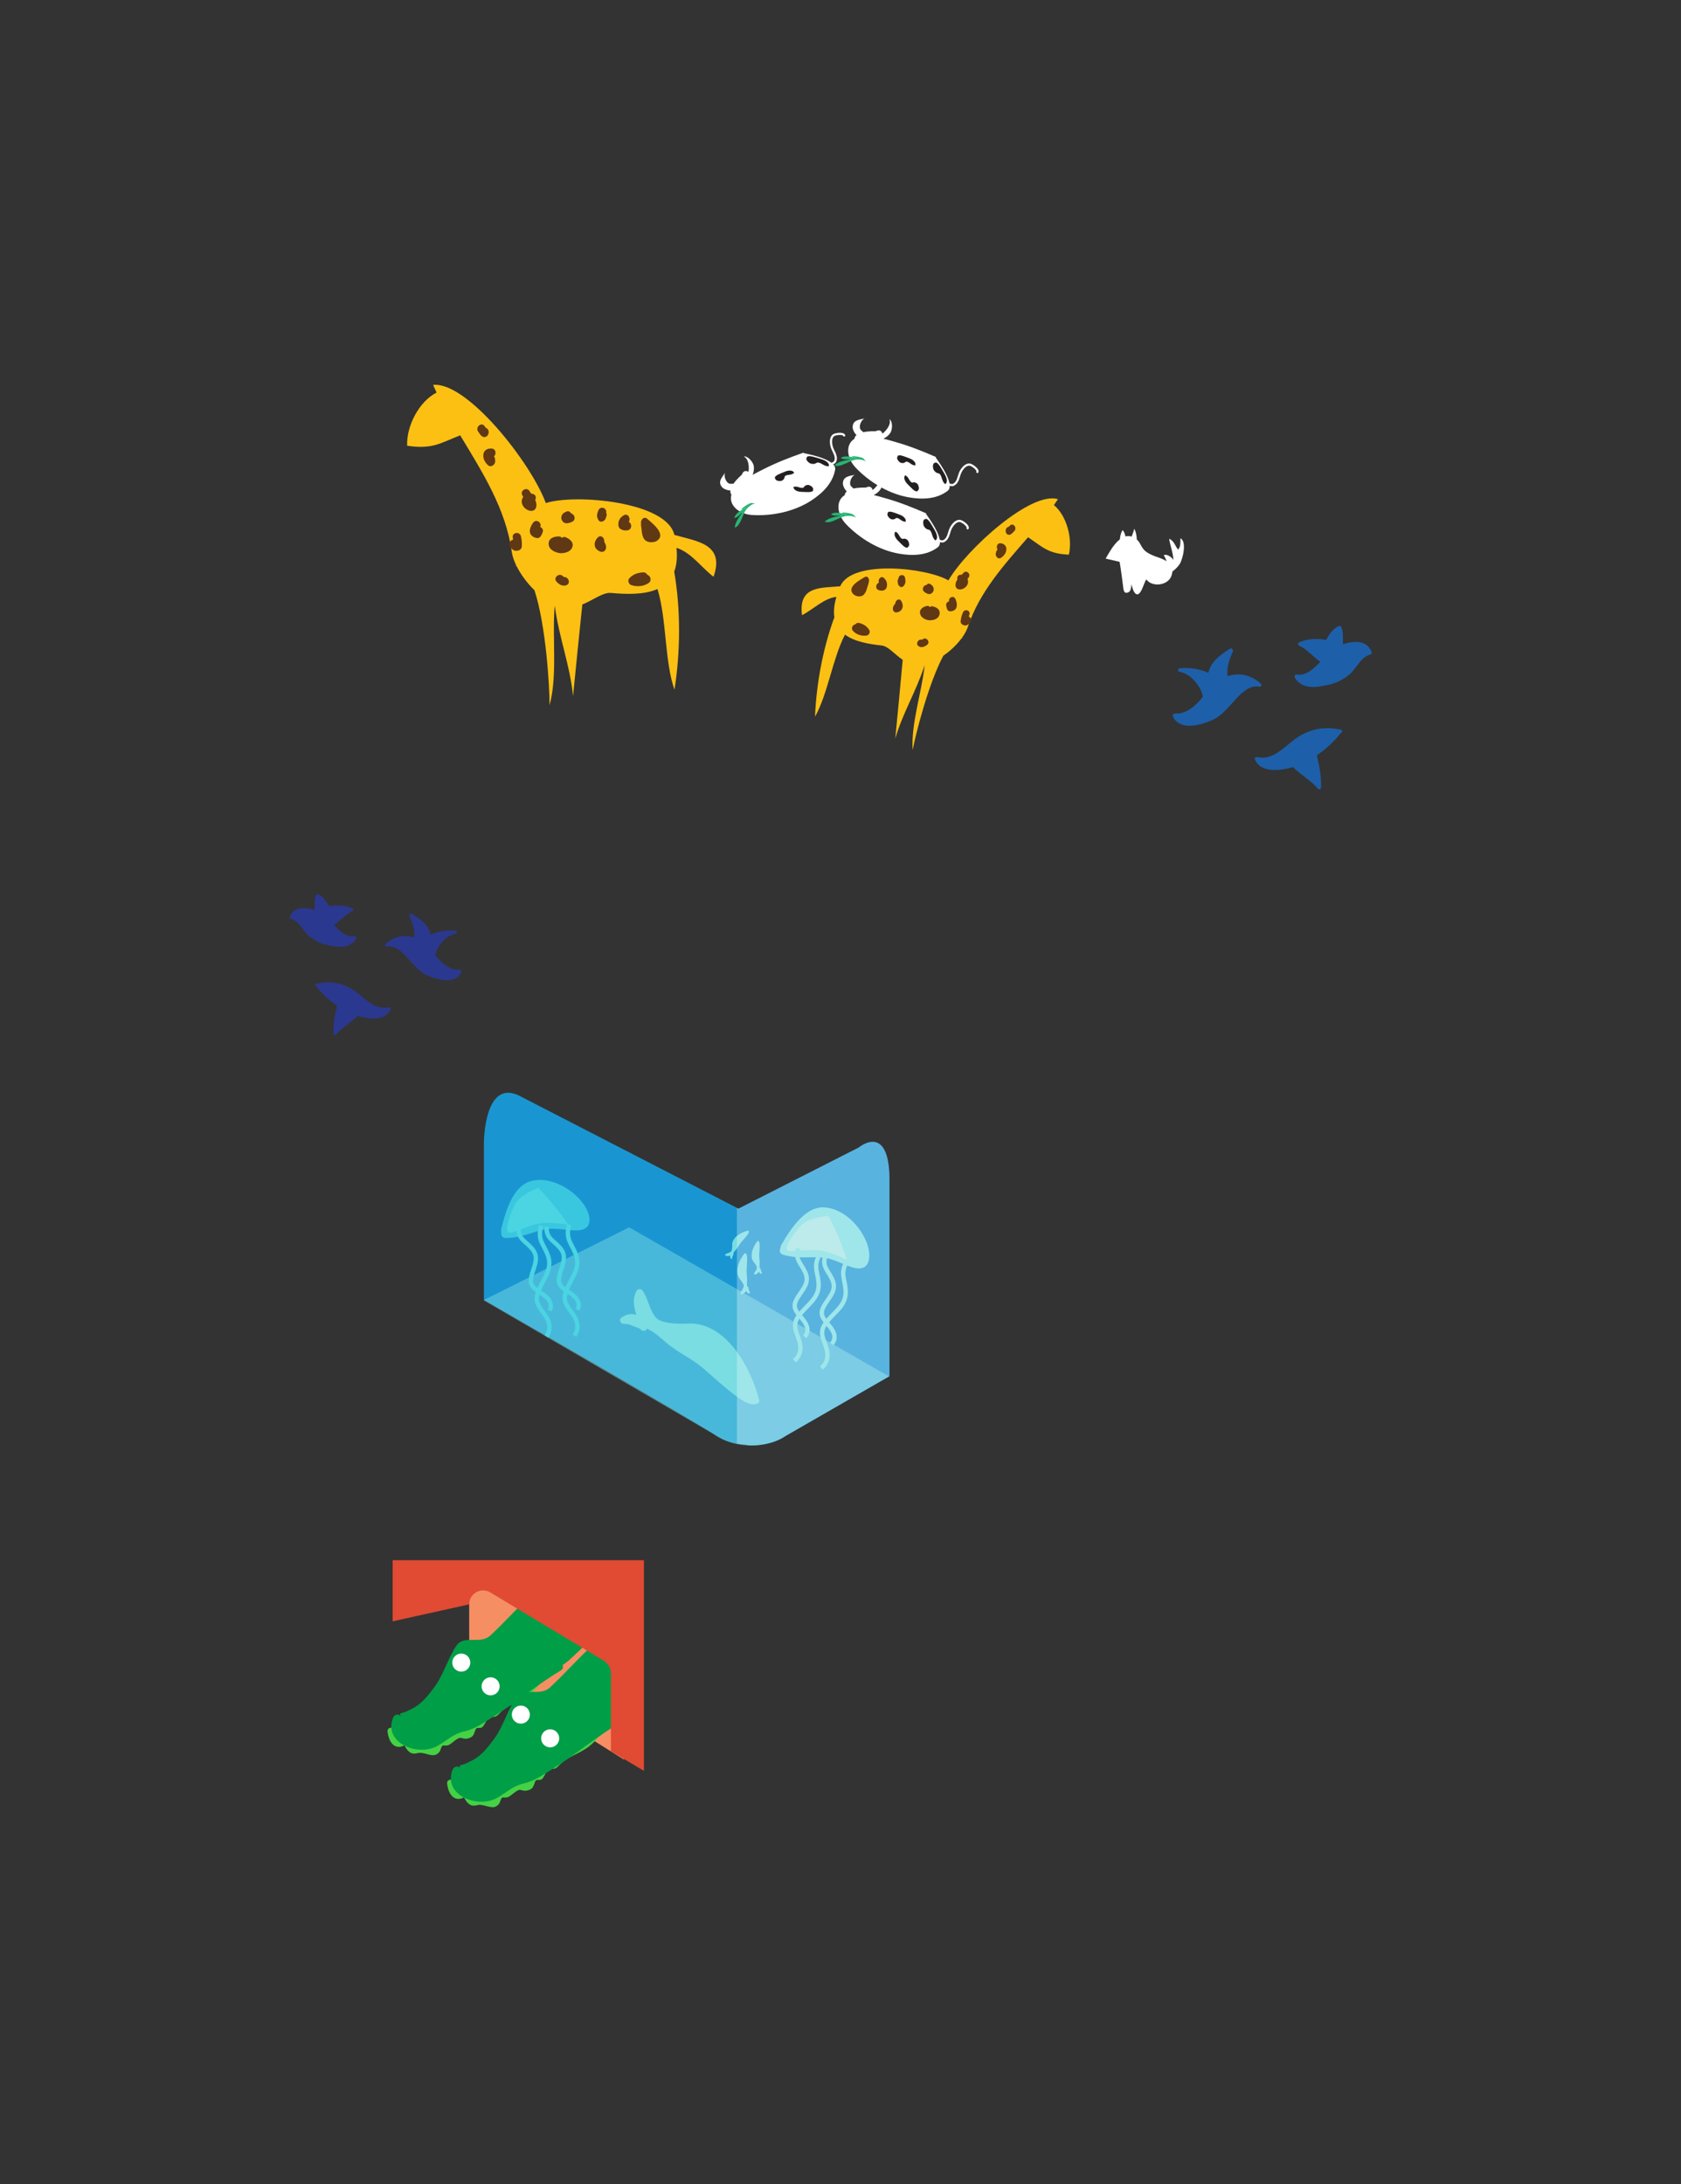 <?xml version="1.0" encoding="UTF-8" standalone="no"?>
<svg width="194px" height="252px" viewBox="0 0 194 252" version="1.1" xmlns="http://www.w3.org/2000/svg" xmlns:xlink="http://www.w3.org/1999/xlink" xmlns:sketch="http://www.bohemiancoding.com/sketch/ns">
    <rect x="0" y="0" width="194" height="252" fill="#333333" stroke="none"/>
    <!-- Generator: Sketch 3.3.2 (12043) - http://www.bohemiancoding.com/sketch -->
    <title>animal</title>
    <desc>Created with Sketch.</desc>
    <defs>
        <path id="path-1" d="M55.847,149.966 C64.393,154.87 77.933,162.678 82.912,165.761 C83.903,166.374 85.03,166.614 86.061,166.673 C86.224,166.723 86.393,166.757 86.572,166.758 C87.371,166.761 88.337,166.671 89.261,166.362 L89.274,166.358 L89.265,166.36 C89.756,166.196 90.237,165.971 90.672,165.66 L102.652,158.775 L102.652,135.783 C102.507,129.52 99.106,132.387 99.106,132.387 L85.221,139.44 L60.188,126.547 C55.847,124.106 55.847,131.856 55.847,131.856 L55.847,149.966 L55.847,149.966 Z"></path>
    </defs>
    <g id="Page-1" stroke="none" stroke-width="1" fill="none" fill-rule="evenodd" sketch:type="MSPage">
        <g id="animal" sketch:type="MSArtboardGroup">
            <path d="M54.15,191.783 L54.15,182 L72,182 L72,203 L54.15,191.783 Z" id="Rectangle-155" fill="#F68E63" sketch:type="MSShapeGroup"></path>
            <g id="Crocos" sketch:type="MSLayerGroup" transform="translate(44.23, 182)">
                <path d="M19.753,9.841 C18.422,10.507 18.009,10.721 17.121,11.817 C15.993,13.209 14.353,13.005 13.176,14.183 C12.673,14.686 12.482,15.074 11.706,15.176 C11.536,15.198 11.356,15.254 11.274,15.424 C11.137,15.705 10.967,16.294 10.622,16.294 C10.393,16.294 10.03,16.449 9.907,16.66 C9.122,18 8.989,16.772 8.112,17.437 C8.068,17.47 7.122,18.245 7.151,18.256 C6.952,18.179 6.649,18.062 6.44,18.205 C5.7,18.716 6.024,19.558 5.069,18.998 C4.021,18.384 3.884,19.663 3.024,18.417 C2.832,18.138 2.496,18.096 2.239,18.315 C1.992,18.14 1.745,17.964 1.498,17.79 C1.42,17.159 0.419,17.151 0.498,17.79 C0.665,19.13 1.397,19.905 2.439,19.367 C2.792,19.964 3.112,20.491 3.961,20.258 C4.67,20.063 5.556,20.748 6.168,20.39 C6.346,20.286 6.526,20.107 6.592,19.908 C6.865,19.07 6.885,19.51 7.477,19.347 C7.896,19.232 8.584,18.357 9.029,18.509 C9.461,18.657 9.803,18.617 10.2,18.385 C10.452,18.238 10.55,17.793 10.638,17.577 C10.81,17.159 11.06,17.481 11.406,17.278 C11.669,17.125 12.039,16.131 12.231,16.105 C12.967,16.008 12.908,16.198 13.422,15.663 C14.424,14.622 15.694,14.38 16.842,13.505 C17.356,13.112 17.913,12.541 18.257,11.989 C18.646,11.364 19.627,11.018 20.259,10.703 C20.835,10.416 20.328,9.553 19.753,9.841 L19.753,9.841 Z" id="Shape" fill="#45D145" sketch:type="MSShapeGroup"></path>
                <path d="M17.576,1.566 C17.535,1.587 17.494,1.603 17.455,1.638 C15.692,3.245 14.123,5.052 12.371,6.675 C11.168,7.79 9.319,6.552 8.437,7.866 C7.421,9.38 6.982,11.188 5.89,12.661 C5.252,13.52 4.518,14.464 3.568,15.003 C3.301,15.146 3.032,15.282 2.759,15.413 C2.079,15.749 1.759,15.504 2.045,16.05 C1.825,15.63 1.276,15.799 1.131,16.17 C-0.001,19.06 3.91,20.639 6.138,19.485 C7.304,18.881 7.976,18.062 9.328,17.76 C10.64,17.468 11.835,16.598 12.947,15.892 C15.53,14.252 17.879,12.284 20.507,10.707 C20.773,10.548 20.79,10.268 20.681,10.055 C20.896,10.256 24.649,6.47 24.827,6.137 C26.359,3.285 22.094,-2.115 17.576,1.566 L17.576,1.566 Z" id="Shape" fill="#009E47" sketch:type="MSShapeGroup"></path>
                <path d="M26.628,15.841 C25.297,16.507 24.884,16.721 23.996,17.817 C22.868,19.209 21.228,19.005 20.051,20.183 C19.548,20.686 19.357,21.074 18.581,21.176 C18.411,21.198 18.231,21.254 18.149,21.424 C18.012,21.705 17.842,22.294 17.497,22.294 C17.268,22.294 16.905,22.449 16.782,22.66 C15.997,24 15.864,22.772 14.987,23.437 C14.943,23.47 13.997,24.245 14.026,24.256 C13.827,24.179 13.524,24.062 13.315,24.205 C12.575,24.716 12.899,25.558 11.944,24.998 C10.896,24.384 10.759,25.663 9.899,24.417 C9.707,24.138 9.371,24.096 9.114,24.315 C8.867,24.14 8.62,23.964 8.373,23.79 C8.295,23.159 7.294,23.151 7.373,23.79 C7.54,25.13 8.272,25.905 9.314,25.367 C9.667,25.964 9.987,26.491 10.836,26.258 C11.545,26.063 12.431,26.748 13.043,26.39 C13.221,26.286 13.401,26.107 13.467,25.908 C13.74,25.07 13.76,25.51 14.352,25.347 C14.771,25.232 15.459,24.357 15.904,24.509 C16.336,24.657 16.678,24.617 17.075,24.385 C17.327,24.238 17.425,23.793 17.513,23.577 C17.685,23.159 17.935,23.481 18.281,23.278 C18.544,23.125 18.914,22.131 19.106,22.105 C19.842,22.008 19.783,22.198 20.297,21.663 C21.299,20.622 22.569,20.38 23.717,19.505 C24.231,19.112 24.788,18.541 25.132,17.989 C25.521,17.364 26.502,17.018 27.134,16.703 C27.71,16.416 27.203,15.553 26.628,15.841 L26.628,15.841 Z" id="Shape" fill="#45D145" sketch:type="MSShapeGroup"></path>
                <path d="M24.451,7.566 C24.41,7.587 24.369,7.603 24.33,7.638 C22.567,9.245 20.998,11.052 19.246,12.675 C18.043,13.79 16.194,12.552 15.312,13.866 C14.296,15.38 13.857,17.188 12.765,18.661 C12.127,19.52 11.393,20.464 10.443,21.003 C10.176,21.146 9.907,21.282 9.634,21.413 C8.954,21.749 8.634,21.504 8.92,22.05 C8.7,21.63 8.151,21.799 8.006,22.17 C6.874,25.06 10.785,26.639 13.013,25.485 C14.179,24.881 14.851,24.062 16.203,23.76 C17.515,23.468 18.71,22.598 19.822,21.892 C22.405,20.252 24.754,18.284 27.382,16.707 C27.648,16.548 27.665,16.268 27.556,16.055 C27.771,16.256 28.137,16.296 28.316,15.963 C29.848,13.111 28.969,3.885 24.451,7.566 L24.451,7.566 Z" id="Shape" fill="#009E47" sketch:type="MSShapeGroup"></path>
                <circle id="Oval" fill="#FFFFFF" sketch:type="MSShapeGroup" cx="15.88" cy="15.816" r="1.042"></circle>
                <circle id="Oval" fill="#FFFFFF" sketch:type="MSShapeGroup" cx="19.265" cy="18.551" r="1.042"></circle>
                <circle id="Oval" fill="#FFFFFF" sketch:type="MSShapeGroup" cx="9.005" cy="9.816" r="1.042"></circle>
                <circle id="Oval" fill="#FFFFFF" sketch:type="MSShapeGroup" cx="12.39" cy="12.551" r="1.042"></circle>
            </g>
            <path d="M45.314,187.054 L54.149,185.094 C54.149,184.155 54.919,183.483 55.759,183.483 C56.025,183.483 56.298,183.551 56.555,183.698 L69.611,191.552 C70.164,191.868 70.504,192.455 70.504,193.091 L70.504,202.036 L74.314,204.302 L74.314,180 L45.314,180 L45.314,187.054 L45.314,187.054 Z" id="Hideout" fill="#E14A33" sketch:type="MSShapeGroup"></path>
            <g id="Group" sketch:type="MSLayerGroup" transform="translate(135.1, 72)" fill="#1D5FA9">
                <path d="M10.415,6.888 C9.303,5.859 7.905,5.56 6.595,6.012 C6.389,5.128 6.842,3.884 7.186,3.16 C7.235,3.058 7.196,2.965 7.127,2.907 C7.078,2.815 6.97,2.758 6.856,2.83 C5.768,3.523 4.61,4.333 4.359,5.615 C3.333,5.177 2.217,4.991 1.048,5.095 C0.835,5.114 0.751,5.458 0.993,5.495 C2.28,5.696 3.483,7.122 3.731,8.388 C2.98,9.272 2.206,10.097 0.956,10.326 C0.927,10.306 0.891,10.291 0.844,10.293 C0.631,10.299 0.582,10.303 0.382,10.352 C0.244,10.385 0.207,10.537 0.26,10.652 C1.044,12.356 3.474,11.669 4.788,11.086 C5.654,10.7 6.263,10.046 6.898,9.357 C7.713,8.472 8.844,6.955 10.216,7.23 C10.404,7.267 10.574,7.035 10.415,6.888 L10.415,6.888 Z" id="Shape" sketch:type="MSShapeGroup"></path>
                <path d="M23.206,3.258 C22.703,1.808 21.127,1.913 19.888,2.318 C19.838,1.642 19.986,0.947 19.67,0.305 C19.616,0.198 19.486,0.189 19.391,0.232 C18.705,0.537 18.297,1.203 17.931,1.831 C16.867,1.622 15.741,1.699 14.805,2.118 C14.67,2.179 14.673,2.409 14.805,2.47 C15.765,2.919 16.418,3.759 17.274,4.353 C16.444,5.217 15.586,5.995 14.554,5.818 C14.414,5.794 14.321,5.899 14.304,6.008 C14.287,6.056 14.289,6.111 14.325,6.168 C15.178,7.594 16.759,7.312 18.16,7.02 C19.102,6.824 19.896,6.427 20.636,5.811 C21.503,5.088 21.894,3.816 23.065,3.51 C23.166,3.482 23.242,3.362 23.206,3.258 L23.206,3.258 Z" id="Shape" sketch:type="MSShapeGroup"></path>
                <path d="M19.649,12.186 C17.946,11.816 16.478,11.998 14.957,12.869 C13.353,13.788 12.047,15.803 9.968,15.346 C9.832,15.317 9.655,15.443 9.717,15.597 C10.342,17.14 12.419,16.929 13.741,16.609 C13.869,16.578 13.996,16.543 14.125,16.504 C15.01,17.408 16.175,18.022 17.005,19 C17.127,19.144 17.347,19.02 17.354,18.855 C17.408,17.599 17.168,16.36 16.875,15.14 C17.934,14.416 18.887,13.529 19.587,12.63 C19.6,12.614 19.604,12.598 19.611,12.581 C19.814,12.558 19.881,12.235 19.649,12.186 L19.649,12.186 Z" id="Shape" sketch:type="MSShapeGroup"></path>
            </g>
            <g id="Group-Copy" sketch:type="MSLayerGroup" transform="translate(32.6, 103)" fill="#2B388F">
                <path d="M12.042,6.214 C13.226,5.977 14.201,7.285 14.904,8.049 C15.453,8.643 15.977,9.207 16.724,9.54 C17.858,10.043 19.953,10.636 20.629,9.166 C20.675,9.066 20.643,8.937 20.525,8.908 C20.351,8.865 20.31,8.862 20.127,8.857 C20.086,8.855 20.055,8.869 20.029,8.885 C18.951,8.688 18.283,7.976 17.635,7.214 C17.849,6.122 18.887,4.893 19.997,4.719 C20.206,4.687 20.133,4.39 19.949,4.374 C18.941,4.283 17.979,4.443 17.095,4.821 C16.878,3.716 15.879,3.017 14.941,2.419 C14.842,2.357 14.75,2.407 14.707,2.486 C14.648,2.536 14.615,2.616 14.656,2.704 C14.953,3.328 15.344,4.401 15.166,5.163 C14.036,4.773 12.831,5.031 11.871,5.919 C11.734,6.047 11.881,6.247 12.042,6.214 L12.042,6.214 Z" id="Shape" sketch:type="MSShapeGroup"></path>
                <path d="M0.963,3.006 C1.973,3.27 2.309,4.367 3.057,4.99 C3.695,5.521 4.379,5.863 5.193,6.033 C6.401,6.285 7.765,6.528 8.501,5.299 C8.531,5.249 8.532,5.201 8.519,5.16 C8.504,5.066 8.423,4.974 8.303,4.996 C7.413,5.148 6.673,4.478 5.957,3.732 C6.694,3.22 7.259,2.496 8.087,2.109 C8.2,2.056 8.202,1.857 8.087,1.805 C7.279,1.444 6.309,1.377 5.39,1.557 C5.075,1.016 4.723,0.441 4.131,0.179 C4.049,0.142 3.937,0.149 3.89,0.242 C3.619,0.796 3.745,1.395 3.702,1.978 C2.634,1.629 1.274,1.539 0.841,2.789 C0.809,2.879 0.874,2.983 0.963,3.006 L0.963,3.006 Z" id="Shape" sketch:type="MSShapeGroup"></path>
                <path d="M3.939,10.83 C3.946,10.844 3.95,10.858 3.96,10.872 C4.564,11.646 5.386,12.412 6.299,13.036 C6.046,14.088 5.84,15.157 5.886,16.24 C5.892,16.382 6.081,16.488 6.187,16.365 C6.903,15.521 7.908,14.992 8.671,14.212 C8.782,14.246 8.892,14.276 9.002,14.303 C10.142,14.579 11.934,14.762 12.473,13.431 C12.527,13.298 12.373,13.189 12.256,13.214 C10.463,13.609 9.336,11.871 7.953,11.078 C6.64,10.328 5.375,10.17 3.906,10.489 C3.707,10.532 3.765,10.811 3.939,10.83 L3.939,10.83 Z" id="Shape" sketch:type="MSShapeGroup"></path>
            </g>
            <g id="Cow-1" sketch:type="MSLayerGroup" transform="translate(82.6, 50)">
                <path d="M3.782,4.438 C3.494,4.275 3.19,4.274 3.009,4.772 C3.009,4.772 2.437,5.251 2.046,5.811 L2.046,5.811 C1.749,5.783 1.532,5.936 1.237,5.509 C1.055,5.245 0.961,4.826 1.073,4.54 C0.782,5.027 0.188,5.553 0.716,6.189 C0.899,6.409 1.315,6.57 1.697,6.589 C1.677,6.744 1.699,6.891 1.779,7.022 C1.789,7.038 1.8,7.053 1.811,7.067 L1.811,7.067 C1.465,8.288 2.7,9.323 4.186,9.415 C6.494,9.557 9.031,9.035 10.993,7.768 C12.283,6.934 13.5,5.78 13.78,4.183 C13.971,3.099 11.172,2.486 10.294,2.307 C10.22,2.292 10.161,2.263 10.111,2.229 C8.548,2.775 6.995,3.375 5.523,4.126 C5.113,4.335 4.682,4.549 4.258,4.783 C4.392,4.455 4.447,4.062 4.386,3.738 C4.298,3.275 3.685,2.569 3.23,2.666 C3.781,2.897 3.877,3.791 3.782,4.438 L3.782,4.438 Z" id="Shape" fill="#FFFFFF" sketch:type="MSShapeGroup"></path>
                <path d="M12.644,3.437 C12.875,3.682 13.672,3.549 13.799,3.202 C14.027,2.584 13.537,2.075 13.388,1.541 C13.28,1.151 13.214,0.513 13.584,0.226 C13.805,0.056 14.719,-0.057 14.823,0.239" id="Shape" stroke="#FFFFFF" stroke-width="0.25" stroke-linecap="round" sketch:type="MSShapeGroup"></path>
                <path d="M10.534,2.769 C10.273,2.991 10.724,3.396 10.936,3.474 C11.068,3.524 11.273,3.536 11.412,3.507 C11.514,3.486 11.675,3.369 11.721,3.363 C12.149,3.31 12.504,3.849 13.053,3.785 C13.166,3.269 12.332,3.001 11.977,2.909 C11.687,2.834 10.709,2.446 10.51,2.735 C10.538,2.755 10.555,2.776 10.57,2.803" id="Shape" fill="#231F20" sketch:type="MSShapeGroup"></path>
                <path d="M11.226,6.518 C11.359,6.243 10.884,5.971 10.697,5.951 C10.58,5.936 10.417,5.978 10.319,6.041 C10.247,6.085 10.159,6.238 10.125,6.254 C9.812,6.413 9.369,5.991 8.966,6.191 C9.039,6.711 9.767,6.754 10.07,6.751 C10.317,6.75 11.192,6.871 11.256,6.546 C11.228,6.535 11.208,6.519 11.19,6.495" id="Shape" fill="#231F20" sketch:type="MSShapeGroup"></path>
                <path d="M6.863,5.182 C6.857,5.488 7.402,5.535 7.581,5.475 C7.693,5.439 7.824,5.332 7.887,5.235 C7.934,5.165 7.95,4.988 7.974,4.96 C8.192,4.685 8.77,4.881 9.053,4.531 C8.768,4.091 8.09,4.356 7.816,4.487 C7.592,4.591 6.747,4.848 6.826,5.171 C6.856,5.169 6.881,5.175 6.907,5.189" id="Shape" fill="#231F20" sketch:type="MSShapeGroup"></path>
                <path d="M4.313,8.062 C4.003,7.874 3.202,8.512 2.95,8.737 C3.151,8.776 3.35,8.678 3.507,8.569 C3.092,8.728 2.226,9.237 2.159,9.746 C2.459,9.783 2.946,9.225 3.163,9.005 C2.743,9.634 2.296,10.081 2.192,10.866 C2.685,10.777 2.987,9.857 3.163,9.463 C3.238,9.295 3.312,9.093 3.423,8.919 C3.672,8.525 4.103,8.185 4.566,8.063" id="Shape" fill="#29B473" sketch:type="MSShapeGroup"></path>
            </g>
            <g id="Cow-2" sketch:type="MSLayerGroup" transform="translate(95.6, 48)">
                <path d="M6.24,2.034 C6.139,1.719 5.917,1.513 5.446,1.755 C5.446,1.755 4.7,1.717 4.032,1.863 L4.032,1.863 C3.833,1.641 3.571,1.606 3.644,1.091 C3.69,0.775 3.905,0.403 4.182,0.269 C3.637,0.429 2.845,0.412 2.799,1.237 C2.783,1.523 2.979,1.924 3.248,2.197 C3.129,2.298 3.045,2.42 3.015,2.569 C3.011,2.589 3.009,2.608 3.008,2.627 L3.008,2.627 C1.926,3.289 2.13,4.885 3.157,5.962 C4.754,7.633 6.971,8.973 9.272,9.376 C10.784,9.641 12.461,9.62 13.752,8.639 C14.628,7.973 12.989,5.622 12.468,4.894 C12.425,4.832 12.401,4.772 12.388,4.712 C10.87,4.052 9.322,3.436 7.732,2.988 C7.288,2.863 6.826,2.727 6.356,2.611 C6.677,2.461 6.984,2.209 7.159,1.931 C7.409,1.532 7.438,0.597 7.039,0.359 C7.285,0.903 6.749,1.623 6.24,2.034 L6.24,2.034 Z" id="Shape" fill="#FFFFFF" sketch:type="MSShapeGroup"></path>
                <path d="M13.424,7.318 C13.428,7.656 14.103,8.099 14.432,7.93 C15.019,7.631 15.005,6.925 15.258,6.432 C15.444,6.072 15.829,5.559 16.296,5.6 C16.573,5.624 17.321,6.163 17.197,6.451" id="Shape" stroke="#FFFFFF" stroke-width="0.25" stroke-linecap="round" sketch:type="MSShapeGroup"></path>
                <path d="M12.33,5.396 C11.988,5.381 12.044,5.986 12.146,6.187 C12.209,6.313 12.351,6.461 12.472,6.535 C12.56,6.589 12.758,6.612 12.796,6.639 C13.146,6.89 13.04,7.528 13.486,7.853 C13.92,7.551 13.49,6.788 13.292,6.479 C13.13,6.227 12.676,5.278 12.333,5.355 C12.341,5.389 12.339,5.416 12.331,5.446" id="Shape" fill="#231F20" sketch:type="MSShapeGroup"></path>
                <path d="M10.291,8.617 C10.575,8.505 10.411,7.983 10.287,7.841 C10.211,7.75 10.063,7.67 9.949,7.651 C9.866,7.633 9.697,7.686 9.662,7.674 C9.324,7.578 9.285,6.968 8.854,6.84 C8.554,7.272 9.06,7.797 9.285,8.001 C9.467,8.168 10.027,8.852 10.294,8.656 C10.281,8.629 10.277,8.603 10.28,8.574" id="Shape" fill="#231F20" sketch:type="MSShapeGroup"></path>
                <path d="M7.996,4.673 C7.785,4.894 8.152,5.298 8.324,5.376 C8.431,5.426 8.599,5.437 8.712,5.407 C8.794,5.386 8.926,5.268 8.963,5.263 C9.31,5.209 9.601,5.745 10.046,5.682 C10.136,5.165 9.458,4.9 9.168,4.809 C8.934,4.733 8.138,4.348 7.977,4.638 C8,4.658 8.014,4.678 8.025,4.706" id="Shape" fill="#231F20" sketch:type="MSShapeGroup"></path>
                <path d="M4.168,5.055 C4.068,4.706 3.047,4.63 2.709,4.623 C2.83,4.789 3.043,4.852 3.232,4.878 C2.819,4.713 1.837,4.498 1.443,4.826 C1.638,5.057 2.375,4.978 2.683,4.965 C1.948,5.141 1.316,5.165 0.706,5.671 C1.129,5.941 1.975,5.471 2.372,5.301 C2.541,5.229 2.733,5.131 2.932,5.078 C3.382,4.958 3.93,5 4.353,5.225" id="Shape" fill="#29B473" sketch:type="MSShapeGroup"></path>
            </g>
            <g id="Cow-3" sketch:type="MSLayerGroup" transform="translate(94.6, 54)">
                <path d="M6.115,2.534 C6.014,2.219 5.792,2.013 5.321,2.255 C5.321,2.255 4.575,2.217 3.907,2.363 L3.907,2.363 C3.708,2.141 3.446,2.106 3.519,1.591 C3.565,1.275 3.78,0.903 4.057,0.769 C3.512,0.929 2.72,0.912 2.674,1.737 C2.658,2.023 2.854,2.424 3.123,2.697 C3.004,2.798 2.92,2.92 2.89,3.069 C2.886,3.089 2.884,3.108 2.883,3.127 L2.883,3.127 C1.801,3.789 2.005,5.385 3.032,6.462 C4.629,8.133 6.846,9.473 9.147,9.876 C10.659,10.141 12.336,10.12 13.627,9.139 C14.503,8.473 12.864,6.122 12.343,5.394 C12.3,5.332 12.276,5.272 12.263,5.212 C10.745,4.552 9.197,3.936 7.607,3.488 C7.163,3.363 6.701,3.227 6.231,3.111 C6.552,2.961 6.859,2.709 7.034,2.431 C7.284,2.032 7.313,1.097 6.914,0.859 C7.16,1.403 6.624,2.123 6.115,2.534 L6.115,2.534 Z" id="Shape" fill="#FFFFFF" sketch:type="MSShapeGroup"></path>
                <path d="M13.299,7.818 C13.303,8.156 13.978,8.599 14.307,8.43 C14.894,8.131 14.88,7.425 15.133,6.932 C15.319,6.572 15.704,6.059 16.171,6.1 C16.448,6.124 17.196,6.663 17.072,6.951" id="Shape" stroke="#FFFFFF" stroke-width="0.25" stroke-linecap="round" sketch:type="MSShapeGroup"></path>
                <path d="M12.205,5.896 C11.863,5.881 11.919,6.486 12.021,6.687 C12.084,6.813 12.226,6.961 12.347,7.035 C12.435,7.089 12.633,7.112 12.671,7.139 C13.021,7.39 12.915,8.028 13.361,8.353 C13.795,8.051 13.365,7.288 13.167,6.979 C13.005,6.727 12.551,5.778 12.208,5.855 C12.216,5.889 12.214,5.916 12.206,5.946" id="Shape" fill="#231F20" sketch:type="MSShapeGroup"></path>
                <path d="M10.166,9.117 C10.45,9.005 10.286,8.483 10.162,8.341 C10.086,8.25 9.938,8.17 9.824,8.151 C9.741,8.133 9.572,8.186 9.537,8.174 C9.199,8.078 9.16,7.468 8.729,7.34 C8.429,7.772 8.935,8.297 9.16,8.501 C9.342,8.668 9.902,9.352 10.169,9.156 C10.156,9.129 10.152,9.103 10.155,9.074" id="Shape" fill="#231F20" sketch:type="MSShapeGroup"></path>
                <path d="M7.871,5.173 C7.66,5.394 8.027,5.798 8.199,5.876 C8.306,5.926 8.474,5.937 8.587,5.907 C8.669,5.886 8.801,5.768 8.838,5.763 C9.185,5.709 9.476,6.245 9.921,6.182 C10.011,5.665 9.333,5.4 9.043,5.309 C8.809,5.233 8.013,4.848 7.852,5.138 C7.875,5.158 7.889,5.178 7.9,5.206" id="Shape" fill="#231F20" sketch:type="MSShapeGroup"></path>
                <path d="M4.043,5.555 C3.943,5.206 2.922,5.13 2.584,5.123 C2.705,5.289 2.918,5.352 3.107,5.378 C2.694,5.213 1.712,4.998 1.318,5.326 C1.513,5.557 2.25,5.478 2.558,5.465 C1.823,5.641 1.191,5.665 0.581,6.171 C1.004,6.441 1.85,5.971 2.247,5.801 C2.416,5.729 2.608,5.631 2.807,5.578 C3.257,5.458 3.805,5.5 4.228,5.725" id="Shape" fill="#29B473" sketch:type="MSShapeGroup"></path>
            </g>
            <path d="M134.639,64.757 C134.356,64.569 134.014,64.427 133.676,64.311 C133.168,64.138 132.631,63.936 132.217,63.609 C131.672,63.179 131.67,62.652 131.194,62.245 L131.194,62.245 C131.181,61.833 131.122,61.438 130.91,61 C130.834,61.282 130.724,61.603 130.599,61.907 C130.351,61.829 130.113,61.83 129.886,61.89 C129.825,61.621 129.755,61.356 129.558,61.169 C129.406,61.339 129.268,61.821 129.238,62.227 C128.858,62.52 128.527,62.943 128.259,63.351 C128.037,63.688 127.792,64.097 127.6,64.447 L129.212,64.818 C129.375,65.75 129.483,66.673 129.609,67.604 C129.658,67.958 129.662,68.644 130.277,68.303 C130.523,68.167 130.56,67.638 130.587,67.404 C130.649,67.678 130.834,68.569 131.253,68.568 C131.741,68.568 132.024,67.173 132.298,66.851 C132.964,67.765 134.749,67.572 135.178,66.473 C135.254,66.278 135.294,66.1 135.304,65.937 C135.661,65.664 135.968,65.362 136.154,65.058 C136.515,64.469 136.989,62.489 136.231,62.098 C136.217,62.543 136.285,63.073 135.96,63.408 C135.617,63.019 135.545,62.437 134.93,62.156 C135.045,62.971 135.386,63.748 135.423,64.612 C135.264,64.297 134.661,63.876 134.315,64.047 C134.383,64.182 134.525,64.456 134.639,64.757 L134.639,64.757 Z" id="Dog" fill="#FFFFFF" sketch:type="MSShapeGroup"></path>
            <g id="Deer-1" sketch:type="MSLayerGroup" transform="translate(46.6, 44)">
                <path d="M31.226,17.71 C30.346,13.854 19.726,12.946 16.394,14.041 C14.674,9.373 7.297,0.004 3.382,0.405 C3.511,0.701 3.645,0.996 3.785,1.29 L3.785,1.29 C1.779,2.308 0.294,5.124 0.388,7.427 C3.283,7.851 4.134,7.164 6.509,6.221 C9.047,10.445 11.776,14.669 12.463,19.679 C12.526,20.137 12.707,20.679 12.989,21.253 L12.989,21.253 C12.941,21.249 12.892,21.248 12.843,21.251 L13.014,21.305 C13.474,22.227 14.188,23.229 15.081,24.096 C16.398,28.102 16.83,35.16 16.821,37.363 C17.763,33.965 17.1,29.484 17.42,25.842 C17.907,29.579 19.195,32.758 19.535,36.316 C19.873,32.791 20.243,29.265 20.605,25.74 C21.892,25.213 22.994,24.324 23.906,24.407 C25.737,24.572 27.771,24.628 29.276,23.956 C30.357,27.43 30.075,32.262 31.24,35.576 C31.927,31.23 31.97,26.318 31.209,21.953 C31.48,21.24 31.585,20.338 31.473,19.204 C33.174,19.737 34.382,21.512 35.748,22.541 C37.09,18.711 33.777,18.461 31.226,17.71 L31.226,17.71 Z" id="Shape" fill="#FCC013" sketch:type="MSShapeGroup"></path>
                <path d="M15.221,13.807 C15.206,13.769 15.183,13.735 15.164,13.698 C15.295,13.455 15.266,13.119 14.947,12.999 C14.864,12.968 14.787,12.966 14.707,12.952 C14.674,12.902 14.642,12.854 14.607,12.805 C14.557,12.732 14.503,12.638 14.533,12.701 C14.262,12.127 13.392,12.543 13.666,13.12 C13.698,13.189 13.747,13.25 13.787,13.316 C13.723,13.42 13.665,13.534 13.634,13.681 C13.504,14.318 14.084,14.887 14.637,14.939 C15.291,15.002 15.428,14.307 15.221,13.807 L15.221,13.807 Z" id="Shape" fill="#603813" sketch:type="MSShapeGroup"></path>
                <path d="M19.328,15.248 C19.193,15.006 18.9,14.866 18.644,15.109 C18.751,15.005 18.768,15.043 18.581,15.112 C18.477,15.15 18.411,15.207 18.339,15.294 C18.196,15.463 18.127,15.742 18.217,15.955 C18.469,16.54 19.012,16.398 19.444,16.189 C19.905,15.967 19.719,15.32 19.328,15.248 L19.328,15.248 Z" id="Shape" fill="#603813" sketch:type="MSShapeGroup"></path>
                <path d="M23.355,15.166 C23.493,14.617 22.683,14.315 22.456,14.884 C22.284,15.316 22.221,15.587 22.466,16 C22.673,16.352 23.137,16.155 23.279,15.862 C23.321,15.773 23.329,15.678 23.372,15.592 C23.454,15.424 23.429,15.279 23.355,15.166 L23.355,15.166 Z" id="Shape" fill="#603813" sketch:type="MSShapeGroup"></path>
                <path d="M18.683,17.982 C18.505,17.912 18.354,17.961 18.241,18.058 C18.175,17.956 18.067,17.884 17.904,17.885 C17.359,17.888 16.678,18.072 16.717,18.786 C16.75,19.393 17.363,19.673 17.846,19.785 C18.303,19.893 19.059,19.76 19.349,19.319 C19.765,18.686 19.223,18.198 18.683,17.982 L18.683,17.982 Z" id="Shape" fill="#603813" sketch:type="MSShapeGroup"></path>
                <path d="M23.157,18.532 C23.149,18.516 23.137,18.509 23.131,18.495 C23.202,18.078 22.754,17.64 22.394,18.004 C21.819,18.584 21.918,19.373 22.704,19.644 C23.069,19.768 23.37,19.475 23.349,19.091 C23.335,18.869 23.25,18.723 23.157,18.532 L23.157,18.532 Z" id="Shape" fill="#603813" sketch:type="MSShapeGroup"></path>
                <path d="M28.1,15.856 C27.721,15.511 27.286,15.994 27.391,16.41 C27.373,16.476 27.37,16.55 27.385,16.63 C27.483,17.168 27.424,17.689 27.723,18.165 C28.027,18.648 28.874,18.668 29.289,18.341 C30.282,17.553 28.603,16.313 28.1,15.856 L28.1,15.856 Z" id="Shape" fill="#603813" sketch:type="MSShapeGroup"></path>
                <path d="M25.954,16.211 C26.236,15.839 25.883,15.174 25.405,15.441 C24.984,15.677 24.726,16.06 24.763,16.57 C24.802,17.139 25.437,17.263 25.861,17.174 C26.367,17.066 26.336,16.358 25.954,16.211 L25.954,16.211 Z" id="Shape" fill="#603813" sketch:type="MSShapeGroup"></path>
                <path d="M15.741,16.794 C15.978,16.308 15.288,15.816 14.933,16.297 C14.66,16.666 14.357,17.295 14.7,17.721 C14.881,17.945 15.093,18.026 15.363,18.075 C15.736,18.143 15.911,17.707 16.022,17.425 C16.145,17.117 15.97,16.878 15.741,16.794 L15.741,16.794 Z" id="Shape" fill="#603813" sketch:type="MSShapeGroup"></path>
                <path d="M13.523,17.878 C13.376,17.26 12.435,17.425 12.583,18.05 C12.601,18.121 12.608,18.192 12.62,18.263 C12.301,18.306 12.014,18.717 12.269,19.076 C12.527,19.438 12.768,19.621 13.22,19.513 C13.422,19.463 13.601,19.298 13.616,19.068 C13.646,18.661 13.617,18.273 13.523,17.878 L13.523,17.878 Z" id="Shape" fill="#603813" sketch:type="MSShapeGroup"></path>
                <path d="M10.523,8.922 C10.509,8.804 10.461,8.724 10.4,8.658 C10.695,8.427 10.656,7.812 10.183,7.751 C9.737,7.693 9.247,7.896 9.185,8.424 C9.125,8.928 9.383,9.383 9.744,9.69 C9.957,9.87 10.246,9.775 10.409,9.577 C10.595,9.353 10.556,9.187 10.523,8.922 L10.523,8.922 Z" id="Shape" fill="#603813" sketch:type="MSShapeGroup"></path>
                <path d="M9.457,5.35 C9.414,5.287 9.37,5.221 9.326,5.16 C8.955,4.649 8.215,5.285 8.586,5.795 C8.748,6.019 8.87,6.274 9.128,6.392 C9.309,6.474 9.578,6.402 9.685,6.218 C9.758,6.091 9.795,5.99 9.796,5.842 C9.795,5.585 9.641,5.42 9.457,5.35 L9.457,5.35 Z" id="Shape" fill="#603813" sketch:type="MSShapeGroup"></path>
                <path d="M18.373,22.606 C18.63,22.512 18.514,22.632 18.369,22.476 C17.945,22.021 17.202,22.652 17.629,23.111 C17.93,23.436 18.322,23.676 18.763,23.515 C19.344,23.301 18.95,22.395 18.373,22.606 L18.373,22.606 Z" id="Shape" fill="#603813" sketch:type="MSShapeGroup"></path>
                <path d="M28.379,22.521 C28.276,22.393 28.191,22.341 28.1,22.311 C28.015,22.147 27.854,22.023 27.632,22.035 C27.001,22.073 26.459,22.238 26.016,22.73 C25.804,22.963 25.959,23.395 26.224,23.49 C26.901,23.732 27.71,23.67 28.307,23.224 C28.516,23.068 28.537,22.718 28.379,22.521 L28.379,22.521 Z" id="Shape" fill="#603813" sketch:type="MSShapeGroup"></path>
            </g>
            <g id="Deer-2" sketch:type="MSLayerGroup" transform="translate(91.6, 57)">
                <path d="M5.368,10.638 C6.7,7.533 15.36,8.497 17.853,9.959 C19.988,6.309 27.421,-0.383 30.495,0.592 C30.344,0.821 30.188,1.047 30.029,1.271 L30.029,1.271 C31.471,2.455 32.205,5.069 31.755,6.992 C29.366,6.879 28.795,6.162 27.044,4.982 C24.324,8.126 21.453,11.242 20.089,15.35 C19.964,15.725 19.732,16.151 19.414,16.588 L19.414,16.588 C19.452,16.592 19.491,16.599 19.529,16.609 L19.386,16.626 C18.867,17.329 18.13,18.058 17.272,18.644 C15.568,21.805 14.077,27.677 13.728,29.533 C13.523,26.516 14.781,22.852 15.116,19.733 C14.12,22.8 12.572,25.268 11.721,28.209 C12.022,25.184 12.298,22.156 12.578,19.128 C11.633,18.475 10.896,17.549 10.151,17.47 C8.655,17.311 7.016,17.027 5.918,16.217 C4.488,18.968 3.93,23.083 2.459,25.684 C2.613,21.911 3.375,17.767 4.693,14.214 C4.592,13.569 4.654,12.792 4.928,11.856 C3.479,12.027 2.223,13.328 0.959,13.972 C0.506,10.527 3.202,10.856 5.368,10.638 L5.368,10.638 Z" id="Shape" fill="#FCC013" sketch:type="MSShapeGroup"></path>
                <path d="M18.83,9.953 C18.849,9.924 18.873,9.898 18.894,9.871 C18.829,9.644 18.907,9.365 19.181,9.316 C19.252,9.303 19.314,9.314 19.381,9.316 C19.415,9.28 19.45,9.244 19.485,9.209 C19.536,9.156 19.593,9.085 19.56,9.133 C19.87,8.694 20.499,9.184 20.188,9.627 C20.151,9.68 20.101,9.723 20.058,9.772 C20.093,9.871 20.121,9.976 20.122,10.106 C20.123,10.663 19.565,11.047 19.113,11.002 C18.58,10.947 18.584,10.341 18.83,9.953 L18.83,9.953 Z" id="Shape" fill="#603813" sketch:type="MSShapeGroup"></path>
                <path d="M15.305,10.5 C15.451,10.317 15.709,10.247 15.875,10.494 C15.806,10.39 15.787,10.418 15.925,10.507 C16.001,10.555 16.046,10.614 16.091,10.699 C16.178,10.865 16.187,11.111 16.08,11.275 C15.783,11.727 15.371,11.519 15.059,11.274 C14.726,11.011 14.979,10.497 15.305,10.5 L15.305,10.5 Z" id="Shape" fill="#603813" sketch:type="MSShapeGroup"></path>
                <path d="M12.089,9.775 C12.068,9.29 12.768,9.168 12.856,9.683 C12.926,10.076 12.932,10.314 12.668,10.622 C12.444,10.884 12.105,10.643 12.038,10.372 C12.017,10.293 12.027,10.212 12.008,10.131 C11.969,9.977 12.013,9.859 12.089,9.775 L12.089,9.775 Z" id="Shape" fill="#603813" sketch:type="MSShapeGroup"></path>
                <path d="M14.627,13.926 C14.788,14.344 15.373,14.58 15.757,14.563 C16.161,14.547 16.699,14.412 16.823,13.906 C16.971,13.31 16.456,13.045 16.019,12.954 C15.888,12.927 15.79,12.97 15.72,13.045 C15.646,12.943 15.532,12.878 15.377,12.909 C14.911,13.001 14.397,13.324 14.627,13.926 L14.627,13.926 Z" id="Shape" fill="#603813" sketch:type="MSShapeGroup"></path>
                <path d="M11.702,12.643 C11.712,12.631 11.723,12.627 11.73,12.617 C11.739,12.254 12.169,11.958 12.4,12.323 C12.767,12.905 12.56,13.552 11.885,13.653 C11.573,13.699 11.379,13.403 11.459,13.083 C11.506,12.898 11.596,12.789 11.702,12.643 L11.702,12.643 Z" id="Shape" fill="#603813" sketch:type="MSShapeGroup"></path>
                <path d="M8.175,9.585 C8.535,9.357 8.805,9.834 8.654,10.168 C8.656,10.227 8.648,10.288 8.623,10.354 C8.458,10.792 8.42,11.24 8.103,11.591 C7.781,11.949 7.097,11.828 6.819,11.485 C6.15,10.66 7.698,9.89 8.175,9.585 L8.175,9.585 Z" id="Shape" fill="#603813" sketch:type="MSShapeGroup"></path>
                <path d="M9.838,10.234 C9.672,9.874 10.063,9.372 10.402,9.674 C10.701,9.942 10.844,10.306 10.733,10.729 C10.609,11.204 10.081,11.203 9.754,11.06 C9.367,10.887 9.507,10.295 9.838,10.234 L9.838,10.234 Z" id="Shape" fill="#603813" sketch:type="MSShapeGroup"></path>
                <path d="M17.929,12.385 C17.819,11.937 18.451,11.635 18.658,12.098 C18.818,12.453 18.959,13.033 18.614,13.335 C18.433,13.494 18.251,13.526 18.025,13.524 C17.715,13.52 17.646,13.126 17.602,12.869 C17.554,12.592 17.731,12.418 17.929,12.385 L17.929,12.385 Z" id="Shape" fill="#603813" sketch:type="MSShapeGroup"></path>
                <path d="M19.531,13.659 C19.75,13.162 20.476,13.454 20.258,13.955 C20.232,14.015 20.213,14.071 20.193,14.129 C20.444,14.218 20.607,14.61 20.342,14.871 C20.075,15.135 19.854,15.25 19.508,15.084 C19.354,15.01 19.238,14.842 19.264,14.646 C19.306,14.297 19.393,13.977 19.531,13.659 L19.531,13.659 Z" id="Shape" fill="#603813" sketch:type="MSShapeGroup"></path>
                <path d="M23.389,6.603 C23.418,6.506 23.471,6.447 23.53,6.401 C23.333,6.159 23.463,5.647 23.852,5.672 C24.218,5.696 24.579,5.945 24.542,6.401 C24.508,6.835 24.227,7.175 23.889,7.375 C23.69,7.493 23.474,7.367 23.374,7.173 C23.262,6.953 23.32,6.82 23.389,6.603 L23.389,6.603 Z" id="Shape" fill="#603813" sketch:type="MSShapeGroup"></path>
                <path d="M24.822,3.768 C24.868,3.723 24.913,3.674 24.959,3.629 C25.34,3.259 25.829,3.915 25.449,4.283 C25.283,4.445 25.143,4.641 24.918,4.697 C24.76,4.738 24.556,4.633 24.499,4.461 C24.461,4.342 24.449,4.252 24.473,4.127 C24.514,3.91 24.665,3.797 24.822,3.768 L24.822,3.768 Z" id="Shape" fill="#603813" sketch:type="MSShapeGroup"></path>
                <path d="M14.877,16.853 C14.686,16.732 14.76,16.853 14.901,16.744 C15.314,16.43 15.808,17.081 15.391,17.4 C15.097,17.625 14.742,17.762 14.415,17.554 C13.986,17.279 14.448,16.58 14.877,16.853 L14.877,16.853 Z" id="Shape" fill="#603813" sketch:type="MSShapeGroup"></path>
                <path d="M6.871,15.154 C6.974,15.064 7.049,15.034 7.129,15.021 C7.223,14.898 7.372,14.819 7.547,14.867 C8.047,15.001 8.455,15.228 8.731,15.715 C8.863,15.945 8.668,16.283 8.441,16.32 C7.86,16.414 7.219,16.229 6.815,15.757 C6.672,15.592 6.712,15.293 6.871,15.154 L6.871,15.154 Z" id="Shape" fill="#603813" sketch:type="MSShapeGroup"></path>
            </g>
            <mask id="mask-2" sketch:name="Aq 3" fill="white">
                <use xlink:href="#path-1"></use>
            </mask>
            <use id="Aq-3" fill="#1996D2" sketch:type="MSShapeGroup" xlink:href="#path-1"></use>
            <path d="M55.8,150.006 L72.613,141.6 L102.597,158.788 L90.378,165.835 C90.378,165.835 88.565,166.929 86.253,166.757 C83.815,166.648 82.315,165.429 82.315,165.429 L55.8,150.006 L55.8,150.006 Z" id="Aq-2" opacity="0.49" fill="#79DDE2" sketch:type="MSShapeGroup"></path>
            <g id="fishes" sketch:type="MSLayerGroup" transform="translate(57.23, 136)">
                <g id="Jelly-Fish-1" sketch:type="MSShapeGroup">
                    <path d="M10.092,2.887 C8.82,1.112 6.198,-0.343 4.007,0.275 C1.895,0.871 1.057,3.998 0.608,5.829 C0.579,5.946 0.598,6.046 0.635,6.134 C0.541,6.424 0.692,6.81 1.09,6.821 C2.559,6.859 3.861,6.299 5.256,5.914 C6.578,5.549 7.886,5.934 9.218,5.953 C11.338,5.981 11.016,4.176 10.092,2.887 L10.092,2.887 Z" id="Shape" fill="#39C7DF"></path>
                    <path d="M1.795,6.193 C3.1,5.797 4.452,5.085 5.845,5.079 C6.7,5.075 7.539,5.185 8.379,5.3 C7.314,3.775 6.166,2.354 4.885,1.033 C3.891,1.461 2.795,1.978 2.236,2.88 C2.041,3.193 0.506,6.585 1.795,6.193 L1.795,6.193 Z" id="Shape" fill="#4BD4E2"></path>
                    <path d="M2.614,5.602 C2.578,6.977 3.347,7.119 4.141,8.027 C4.969,8.974 4.528,9.807 4.206,10.858 C3.817,12.135 4.083,12.479 5.235,13.204 C5.919,13.635 6.63,14.276 6.203,15.203" id="Shape" stroke="#4BD4E2" stroke-width="0.5"></path>
                    <path d="M5.217,5.391 C4.771,7.097 5.478,7.453 5.979,8.77 C6.501,10.143 5.824,11.079 5.199,12.314 C4.439,13.815 4.595,14.306 5.5,15.477 C6.037,16.173 6.537,17.138 5.845,18.194" id="Shape" stroke="#4BD4E2" stroke-width="0.5"></path>
                    <path d="M5.845,5.512 C5.809,6.887 6.578,7.029 7.372,7.937 C8.2,8.884 7.759,9.717 7.437,10.768 C7.048,12.045 7.314,12.389 8.466,13.114 C9.15,13.545 9.861,14.186 9.434,15.113" id="Shape" stroke="#4BD4E2" stroke-width="0.5"></path>
                    <path d="M8.447,5.301 C8.001,7.007 8.708,7.363 9.209,8.68 C9.731,10.053 9.054,10.989 8.429,12.224 C7.669,13.725 7.825,14.216 8.73,15.387 C9.267,16.083 9.767,17.048 9.075,18.104" id="Shape" stroke="#4BD4E2" stroke-width="0.5"></path>
                </g>
                <g id="Jelly-Fish-2" transform="translate(32, 3)" sketch:type="MSShapeGroup">
                    <path d="M10.85,4.521 C10.133,2.458 8.032,0.32 5.754,0.292 C3.56,0.265 1.87,3.026 0.921,4.655 C0.859,4.759 0.85,4.86 0.86,4.955 C0.688,5.206 0.723,5.619 1.102,5.742 C2.499,6.194 3.908,6.026 5.354,6.053 C6.726,6.077 7.871,6.817 9.143,7.212 C11.168,7.842 11.371,6.019 10.85,4.521 L10.85,4.521 Z" id="Shape" fill="#79DDE2"></path>
                    <path d="M1.956,5.341 C3.319,5.331 4.818,5.03 6.155,5.42 C6.976,5.658 7.75,6.002 8.523,6.35 C7.933,4.584 7.236,2.897 6.38,1.268 C5.306,1.396 4.109,1.582 3.317,2.288 C3.042,2.533 0.609,5.351 1.956,5.341 L1.956,5.341 Z" id="Shape" fill="#A3E2E2"></path>
                    <path d="M2.909,5.005 C2.485,6.314 3.183,6.668 3.687,7.764 C4.212,8.907 3.553,9.58 2.947,10.497 C2.213,11.611 2.371,12.017 3.27,13.038 C3.803,13.644 4.303,14.462 3.631,15.229" id="Shape" stroke="#79DDE2" stroke-width="0.5"></path>
                    <path d="M5.465,5.54 C4.554,7.05 5.131,7.592 5.238,8.996 C5.35,10.461 4.435,11.166 3.486,12.174 C2.332,13.399 2.342,13.914 2.878,15.293 C3.195,16.113 3.402,17.18 2.44,17.996" id="Shape" stroke="#79DDE2" stroke-width="0.5"></path>
                    <path d="M6.033,5.834 C5.609,7.143 6.306,7.496 6.81,8.593 C7.335,9.736 6.677,10.409 6.071,11.326 C5.337,12.441 5.494,12.846 6.393,13.867 C6.927,14.474 7.427,15.291 6.755,16.058" id="Shape" stroke="#79DDE2" stroke-width="0.5"></path>
                    <path d="M8.589,6.369 C7.678,7.879 8.255,8.42 8.361,9.826 C8.473,11.291 7.558,11.996 6.609,13.004 C5.455,14.228 5.465,14.743 6.002,16.122 C6.319,16.941 6.525,18.009 5.563,18.825" id="Shape" stroke="#79DDE2" stroke-width="0.5"></path>
                </g>
                <path d="M21.828,16.719 C20.876,16.724 19.926,16.706 19.014,16.382 C17.83,15.961 17.639,13.793 16.905,12.877 C16.714,12.638 16.354,12.686 16.217,12.955 C15.726,13.922 15.932,14.803 16.217,15.711 C15.728,15.507 15.154,15.578 14.49,16.008 C14.205,16.194 14.33,16.687 14.668,16.719 C14.893,16.74 15.113,16.762 15.333,16.787 C15.779,16.961 16.225,17.137 16.671,17.31 C16.834,17.638 17.359,17.602 17.439,17.285 C18.516,17.754 19.401,18.774 20.345,19.443 C21.57,20.312 22.848,20.924 23.987,21.918 C25.167,22.948 26.323,24.002 27.573,24.946 C28.205,25.422 29.181,26.198 30.042,25.986 C30.23,25.94 30.453,25.776 30.396,25.546 C29.447,21.772 26.436,16.23 21.828,16.719 L21.828,16.719 Z" id="Shape" fill="#79DDE2" sketch:type="MSShapeGroup"></path>
                <path d="M28.23,11.654 C28.376,11.842 28.517,12.035 28.59,12.265 C28.686,12.565 28.284,12.932 28.213,13.217 C28.194,13.292 28.259,13.356 28.333,13.342 C28.601,13.293 28.744,13.118 28.881,12.924 C28.914,13.052 29.015,13.155 29.202,13.222 C29.282,13.251 29.362,13.153 29.317,13.078 C29.288,13.031 29.258,12.983 29.229,12.935 C29.196,12.82 29.164,12.705 29.129,12.59 C29.17,12.507 29.084,12.407 29.008,12.441 C28.938,12.155 29.008,11.825 28.997,11.535 C28.983,11.16 28.911,10.812 28.935,10.434 C28.961,10.041 28.996,9.653 28.993,9.26 C28.992,9.062 28.999,8.749 28.826,8.611 C28.789,8.58 28.722,8.56 28.684,8.606 C28.08,9.37 27.434,10.811 28.23,11.654 L28.23,11.654 Z" id="Shape" fill="#79DDE2" sketch:type="MSShapeGroup"></path>
                <path d="M29.814,9.668 C29.933,9.822 30.048,9.979 30.109,10.168 C30.187,10.412 29.859,10.713 29.8,10.946 C29.785,11.008 29.838,11.059 29.899,11.048 C30.118,11.008 30.235,10.865 30.347,10.707 C30.373,10.811 30.456,10.895 30.609,10.95 C30.675,10.973 30.74,10.893 30.704,10.832 C30.68,10.794 30.656,10.755 30.633,10.716 C30.606,10.622 30.579,10.528 30.551,10.434 C30.584,10.367 30.514,10.286 30.451,10.313 C30.394,10.079 30.451,9.809 30.443,9.572 C30.431,9.265 30.373,8.981 30.392,8.672 C30.413,8.351 30.442,8.033 30.439,7.712 C30.439,7.55 30.444,7.295 30.302,7.182 C30.273,7.156 30.218,7.14 30.187,7.177 C29.691,7.8 29.163,8.978 29.814,9.668 L29.814,9.668 Z" id="Shape" fill="#79DDE2" sketch:type="MSShapeGroup"></path>
                <path d="M27.276,7.711 C27.275,7.906 27.271,8.1 27.203,8.287 C27.115,8.527 26.672,8.564 26.482,8.713 C26.433,8.753 26.443,8.826 26.498,8.854 C26.695,8.957 26.875,8.916 27.061,8.86 C27.018,8.958 27.032,9.076 27.119,9.212 C27.157,9.272 27.258,9.248 27.266,9.177 C27.27,9.132 27.275,9.087 27.281,9.042 C27.316,8.95 27.354,8.859 27.388,8.769 C27.456,8.736 27.451,8.628 27.384,8.612 C27.483,8.392 27.693,8.214 27.831,8.021 C28.01,7.772 28.138,7.511 28.343,7.279 C28.557,7.038 28.774,6.804 28.968,6.549 C29.068,6.421 29.228,6.223 29.185,6.046 C29.178,6.008 29.144,5.961 29.097,5.972 C28.323,6.159 27.185,6.767 27.276,7.711 L27.276,7.711 Z" id="Shape" fill="#79DDE2" sketch:type="MSShapeGroup"></path>
            </g>
            <path d="M85.045,166.554 C85.389,166.616 85.73,166.654 86.061,166.673 C86.224,166.723 86.393,166.757 86.572,166.758 C87.371,166.761 88.337,166.671 89.261,166.362 L89.274,166.358 L89.265,166.36 C89.756,166.196 90.237,165.971 90.672,165.66 L102.652,158.775 L102.652,135.783 C102.507,129.52 99.106,132.387 99.106,132.387 L85.221,139.44 L85.045,139.35 L85.045,166.554 L85.045,166.554 Z" id="Aq-1" opacity="0.28" fill="#FFFFFF" sketch:type="MSShapeGroup"></path>
        </g>
    </g>
</svg>